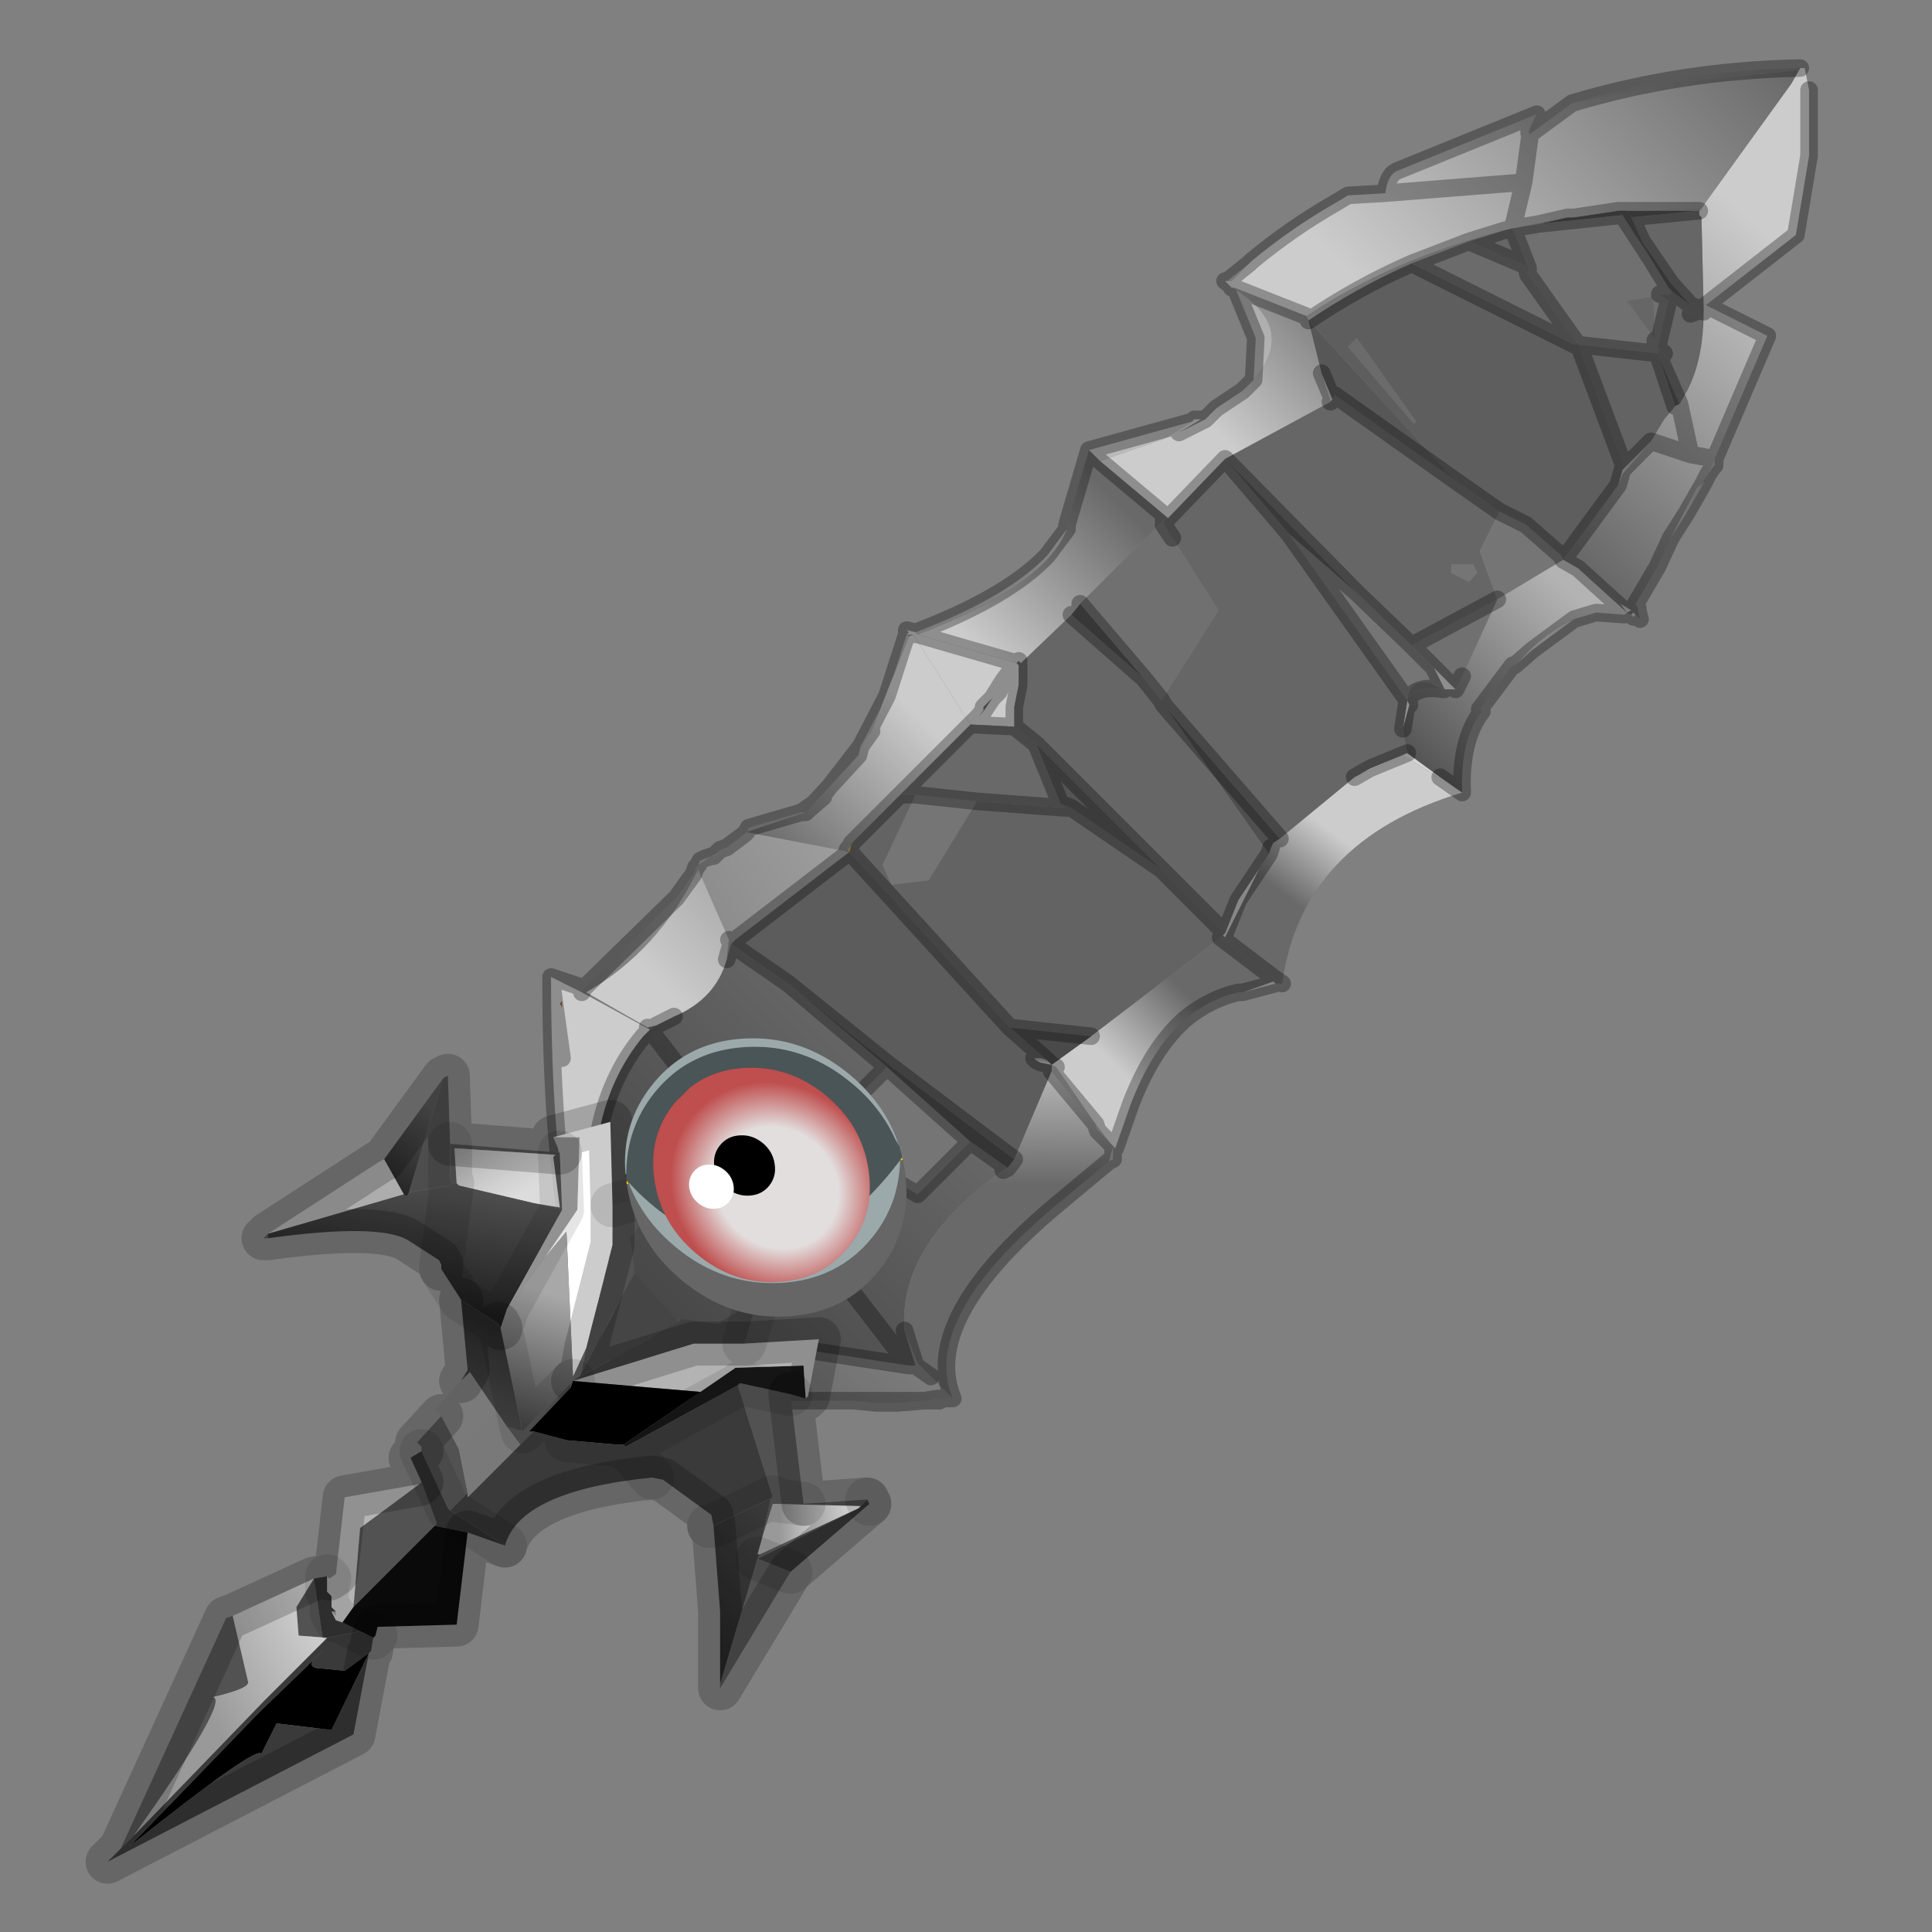 <?xml version="1.0" encoding="UTF-8" standalone="no"?>
<svg xmlns:xlink="http://www.w3.org/1999/xlink" height="440.0px" width="440.0px" xmlns="http://www.w3.org/2000/svg">
  <rect width="100%" height="100%" fill="#808080" stroke="none"/>
  <g transform="matrix(10.0, 0.0, 0.0, 10.0, 0.0, 0.0)">
    <use height="44.0" transform="matrix(1.0, 0.0, 0.0, 1.0, 0.0, 0.0)" width="44.0" xlink:href="#shape0"/>
    <use height="111.95" transform="matrix(0.034, -0.042, -0.046, -0.038, 18.112, 31.295)" width="111.95" xlink:href="#shape1"/>
  </g>
  <defs>
    <g id="shape0" transform="matrix(1.0, 0.0, 0.0, 1.0, 0.0, 0.0)">
      <path d="M44.0 44.0 L0.0 44.0 0.0 0.0 44.0 0.0 44.0 44.0" fill="#33cc33" fill-opacity="0.0" fill-rule="evenodd" stroke="none"/>
      <path d="M36.85 4.8 L36.95 4.9 35.05 5.1 35.7 4.95 35.85 4.95 36.85 4.8 M37.15 4.95 L37.05 4.8 37.6 4.8 38.7 4.8 37.15 4.95 M38.15 9.25 L37.75 8.05 38.25 9.2 38.15 9.25 M26.5 16.05 L29.15 19.1 29.0 19.2 28.95 19.3 28.9 19.45 26.5 16.05" fill="#4f4f4f" fill-rule="evenodd" stroke="none"/>
      <path d="M36.95 4.9 L37.6 5.9 38.0 6.55 38.05 6.6 38.05 6.7 37.8 6.7 38.0 6.85 37.75 7.9 37.7 7.85 37.7 7.75 37.7 7.85 37.75 7.9 37.8 7.95 37.75 8.05 35.95 7.85 35.9 7.8 34.8 6.25 34.8 6.1 34.45 5.2 35.05 5.1 36.95 4.9 M37.7 7.85 L37.75 8.05 37.7 7.85 M37.7 7.75 L37.65 6.75 37.05 6.85 37.7 7.75" fill="#707070" fill-rule="evenodd" stroke="none"/>
      <path d="M38.8 7.1 Q38.8 8.15 38.45 8.85 L37.9 8.05 37.8 7.95 37.75 7.9 38.0 6.85 38.5 7.15 38.75 7.05 38.8 7.1 M38.05 6.7 L38.05 6.6 38.1 6.65 38.05 6.7 M14.8 23.45 L14.75 23.4 14.95 23.35 14.8 23.45" fill="#666666" fill-rule="evenodd" stroke="none"/>
      <path d="M32.25 9.6 L32.2 9.65 30.7 7.9 30.9 7.7 32.25 9.6" fill="#6b6b6b" fill-rule="evenodd" stroke="none"/>
      <path d="M20.85 18.1 L22.25 18.25 21.15 20.05 20.3 20.15 20.1 19.7 20.85 18.1 M20.2 24.3 L22.1 26.0 20.9 27.2 19.5 26.4 19.45 25.05 20.2 24.3 M33.05 13.05 L33.05 12.85 33.55 12.85 33.65 13.05 33.45 13.25 33.05 13.05 M19.3 28.05 L18.05 26.8 19.1 26.8 19.7 27.6 19.3 28.05" fill="#757575" fill-rule="evenodd" stroke="none"/>
      <path d="M12.75 22.85 L12.8 22.8 12.8 22.95 12.75 22.85" fill="#996633" fill-rule="evenodd" stroke="none"/>
      <path d="M19.35 19.4 L19.3 19.35 19.35 19.3 19.4 19.2 19.35 19.4 19.35 19.3 19.35 19.4" fill="#c7a349" fill-rule="evenodd" stroke="none"/>
      <path d="M20.2 24.3 L20.25 24.25 20.2 24.3 17.95 22.4 20.25 24.25 22.3 25.8 22.1 26.0 22.3 25.8 23.1 26.4 22.95 26.6 22.1 26.0 20.2 24.3" fill="#4a4a4a" fill-rule="evenodd" stroke="none"/>
      <path d="M20.65 14.45 L20.7 14.4 20.65 14.35 20.85 14.4 20.9 14.45 23.15 15.1 22.85 15.5 22.6 15.9 22.85 15.5 23.15 15.1 23.2 15.15 23.2 15.6 23.1 16.1 23.1 16.55 22.1 16.5 22.15 16.45 22.3 16.3 22.6 15.9 22.75 15.75 22.85 15.5 23.2 15.15 22.85 15.5 22.75 15.75 22.6 15.9 22.4 16.1 22.4 16.2 22.1 16.5 20.8 14.45 20.65 14.45" fill="#cccccc" fill-rule="evenodd" stroke="none"/>
      <path d="M40.8 1.9 L41.0 1.55 41.1 1.55 41.2 2.05 41.2 3.55 40.9 5.35 38.85 6.95 40.25 7.65 39.05 10.45 38.5 10.35 38.25 9.2 38.5 10.35 39.05 10.45 38.9 10.8 38.8 10.95 38.8 11.0 38.9 10.8 38.8 11.0 38.65 11.1 38.05 12.25 37.75 12.9 37.4 13.5 37.25 13.75 37.3 13.85 37.3 13.9 37.35 14.1 37.25 14.0 37.2 13.95 37.15 14.0 37.05 13.95 37.15 13.9 36.9 13.75 36.35 13.25 36.0 13.0 35.95 12.95 35.6 12.75 36.85 11.05 36.95 10.8 37.6 10.05 37.9 9.55 38.15 9.25 38.25 9.2 38.45 8.85 Q38.8 8.15 38.8 7.1 L38.75 4.95 38.7 4.9 38.7 4.8 38.75 4.75 38.85 4.6 40.8 1.9 M38.5 10.35 L37.6 10.05 38.5 10.35 M37.2 13.95 L37.3 13.9 37.25 13.75 37.3 13.9 37.2 13.95" fill="url(#gradient0)" fill-rule="evenodd" stroke="none"/>
      <path d="M41.0 1.55 L40.8 1.9 40.95 1.6 38.0 1.9 35.8 2.35 Q38.3 1.6 41.0 1.55 M38.75 4.75 L38.7 4.8 37.6 4.8 38.75 4.75 M35.7 4.95 L35.05 5.1 34.45 5.2 35.7 4.95 M34.25 5.25 L33.45 5.5 32.15 6.0 Q30.9 6.55 29.8 7.3 L29.75 7.2 Q31.7 5.9 34.25 5.25 M37.0 10.65 L37.6 10.05 36.95 10.8 36.85 11.05 36.95 10.7 37.0 10.65 M39.05 10.45 L39.05 10.6 39.0 10.65 38.9 10.8 39.05 10.45 M38.8 11.0 L38.4 11.7 38.05 12.25 38.65 11.1 38.8 11.0 M37.25 14.0 L37.2 14.05 37.15 14.0 37.2 13.95 37.25 14.0 M35.85 14.1 L34.9 14.8 34.5 15.15 34.7 14.95 Q35.2 14.4 35.85 14.1 M29.05 22.4 L28.3 22.6 29.0 22.35 29.05 22.4 M25.35 26.1 L25.35 26.25 25.35 26.35 25.35 26.4 25.25 26.45 25.35 26.1 M21.6 31.85 L21.5 31.85 21.35 31.85 21.05 31.9 20.45 31.95 19.95 31.95 19.45 31.9 16.8 31.9 Q15.95 31.9 13.9 30.75 L14.35 30.65 13.9 30.75 14.2 29.9 Q15.85 30.75 16.8 30.85 L18.4 30.75 20.7 31.1 20.85 31.1 20.6 30.3 20.9 31.05 21.2 31.35 20.85 31.1 21.2 31.35 21.65 31.8 21.6 31.85 M13.3 22.5 L15.4 20.45 15.8 19.9 15.85 19.75 15.9 19.7 16.2 19.5 16.65 19.3 16.25 19.5 16.4 19.35 16.55 19.3 16.95 19.0 17.0 18.95 17.05 18.85 18.25 18.5 18.3 18.5 18.35 18.5 18.4 18.45 18.35 18.5 17.0 18.95 19.35 19.4 16.75 21.4 16.65 21.5 16.6 21.4 16.65 21.5 16.55 21.85 16.6 21.4 15.9 19.8 Q15.0 21.65 13.35 22.6 L14.75 23.4 14.8 23.45 13.25 22.6 13.3 22.5 M15.95 19.6 L16.05 19.55 16.2 19.5 15.95 19.6 M19.6 17.0 L20.2 15.85 20.65 14.45 20.7 14.5 19.85 16.65 19.6 17.0 M20.85 14.4 Q22.95 13.6 23.85 12.65 L24.3 12.05 Q23.8 13.35 20.9 14.45 L20.85 14.4 M24.8 10.25 L27.15 9.6 26.5 10.0 25.05 10.5 24.8 10.25 M28.55 8.65 L28.6 7.7 28.15 6.6 Q29.55 7.5 28.55 8.65 M27.95 6.4 L28.45 6.0 28.05 6.4 27.95 6.4 M30.3 9.15 L30.1 8.5 30.35 9.1 30.3 9.15 M32.9 15.7 L32.65 15.2 33.15 15.7 32.9 15.7 M30.85 17.7 L31.2 17.5 32.05 17.15 32.8 17.7 33.3 18.05 31.95 17.2 30.85 17.7 M31.95 16.6 L32.05 15.95 32.1 16.05 31.95 16.6 M22.4 16.2 L22.3 16.3 22.15 16.45 22.4 16.2 M23.6 24.15 L23.55 24.1 23.7 24.1 23.6 24.15 M23.95 24.25 L24.05 24.3 24.95 25.6 23.95 24.4 23.95 24.25 M28.7 19.75 L27.9 21.35 27.85 21.3 27.9 21.25 28.2 20.5 28.7 19.75 M36.9 13.75 L37.15 13.9 37.05 13.95 36.9 13.75 M18.35 18.5 L18.3 18.5 18.35 18.5 M24.95 25.6 L25.0 25.75 24.95 25.6 25.3 26.05 25.0 25.75 24.95 25.7 24.95 25.6 M19.45 31.9 L21.05 31.9 19.45 31.9" fill="url(#gradient1)" fill-rule="evenodd" stroke="none"/>
      <path d="M35.8 2.35 L38.0 1.9 40.95 1.6 40.8 1.9 38.85 4.6 38.75 4.75 37.6 4.8 37.05 4.8 36.85 4.8 35.85 4.95 35.7 4.95 34.45 5.2 34.25 5.25 Q31.7 5.9 29.75 7.2 L28.1 6.55 28.05 6.55 27.9 6.4 27.95 6.4 28.05 6.4 28.45 6.0 28.5 5.95 Q29.4 5.2 30.45 4.6 L30.7 4.45 31.55 4.4 Q31.6 4.0 31.8 3.9 L35.0 2.6 Q34.75 3.05 34.85 3.05 L35.8 2.35 M34.45 5.2 L34.7 4.15 34.85 3.05 34.7 4.15 34.45 5.2 M28.1 6.55 L27.9 6.4 28.1 6.55 M34.7 4.15 L31.55 4.4 34.7 4.15" fill="url(#gradient2)" fill-rule="evenodd" stroke="none"/>
      <path d="M38.7 4.8 L38.7 4.9 38.75 4.95 38.8 7.1 38.75 7.05 38.5 7.15 38.0 6.85 37.8 6.7 38.05 6.7 38.0 6.85 38.05 6.7 38.1 6.65 38.5 6.95 38.05 6.45 37.4 5.5 37.15 4.95 38.7 4.8 M38.45 8.85 L38.25 9.2 37.75 8.05 37.8 7.95 37.9 8.05 38.45 8.85 M34.75 6.05 L34.8 6.1 34.75 6.05 33.45 5.5 34.25 5.25 34.45 5.2 34.8 6.1 34.8 6.25 34.75 6.05 M35.9 7.8 L35.95 7.85 35.85 7.85 35.9 7.8 M38.5 6.95 L38.75 7.05 38.5 6.95 M37.75 8.05 L37.9 8.05 37.75 8.05 M37.7 7.75 L37.05 6.85 37.65 6.75 37.7 7.75 M30.3 9.15 L30.35 9.1 30.4 9.0 33.15 10.95 34.15 11.65 33.7 12.55 34.1 13.65 32.15 14.7 30.9 13.5 27.9 10.45 30.3 9.15 M29.35 12.15 L32.05 15.95 31.95 16.6 32.05 17.15 31.2 17.5 30.85 17.7 29.15 19.1 26.5 16.05 26.45 15.95 26.5 16.05 28.9 19.45 28.7 19.75 28.2 20.5 27.9 21.25 26.45 19.8 23.6 16.95 23.1 16.55 23.1 16.1 23.2 15.6 23.2 15.15 23.15 15.1 23.2 15.05 23.25 15.1 24.4 14.0 26.05 15.45 26.45 15.95 27.75 13.9 26.7 12.25 26.5 11.95 26.6 11.8 26.5 11.95 26.5 11.85 26.6 11.8 27.9 10.45 29.35 12.15 M22.6 15.9 L22.4 16.2 22.4 16.1 22.6 15.9 M17.95 22.4 L20.2 24.3 19.45 25.05 19.5 26.4 20.9 27.2 22.1 26.0 22.95 26.6 22.85 26.65 Q20.45 28.35 20.6 30.3 L20.85 31.1 20.7 31.1 14.8 23.45 20.7 31.1 18.4 30.75 16.8 30.85 Q15.85 30.75 14.2 29.9 L13.85 28.6 Q13.5 27.0 13.65 25.75 13.9 24.5 14.65 23.6 L14.8 23.45 14.95 23.35 15.35 23.15 Q16.3 22.75 16.55 21.85 L16.65 21.5 17.95 22.4 M33.05 13.05 L33.45 13.25 33.65 13.05 33.55 12.85 33.05 12.85 33.05 13.05 M19.3 28.05 L19.7 27.6 19.1 26.8 18.05 26.8 19.3 28.05 M19.5 26.75 L19.5 26.4 19.5 26.75" fill="url(#gradient3)" fill-rule="evenodd" stroke="none"/>
      <path d="M36.95 4.9 L36.85 4.8 37.05 4.8 37.15 4.95 37.4 5.5 37.6 5.9 36.95 4.9 M24.6 13.75 L26.05 15.45 24.4 14.0 24.6 13.75" fill="url(#gradient4)" fill-rule="evenodd" stroke="none"/>
      <path d="M37.6 5.9 L37.4 5.5 38.05 6.45 38.5 6.95 38.1 6.65 38.05 6.6 38.05 6.45 38.05 6.6 38.0 6.55 37.6 5.9" fill="url(#gradient5)" fill-rule="evenodd" stroke="none"/>
      <path d="M37.0 10.65 L35.95 7.85 37.75 8.05 38.15 9.25 37.9 9.55 37.6 10.05 37.0 10.65" fill="url(#gradient6)" fill-rule="evenodd" stroke="none"/>
      <path d="M34.75 6.05 L34.8 6.25 35.9 7.8 35.85 7.85 32.15 6.0 33.45 5.5 34.75 6.05" fill="url(#gradient7)" fill-rule="evenodd" stroke="none"/>
      <path d="M32.25 9.6 L30.9 7.7 30.7 7.9 32.2 9.65 32.25 9.6 M35.95 7.85 L37.0 10.65 36.95 10.7 36.85 11.05 35.6 12.75 35.55 12.65 34.75 11.95 34.15 11.65 33.15 10.95 29.8 7.3 Q30.9 6.55 32.15 6.0 L35.85 7.85 35.95 7.85" fill="url(#gradient8)" fill-rule="evenodd" stroke="none"/>
      <path d="M27.15 9.6 L27.2 9.55 27.35 9.55 26.85 9.85 27.45 9.55 27.7 9.3 28.3 8.9 28.55 8.65 Q29.55 7.5 28.15 6.6 L28.05 6.55 28.1 6.55 28.15 6.6 28.1 6.55 29.75 7.2 29.8 7.3 30.1 8.5 30.3 9.15 27.9 10.45 26.6 11.8 25.05 10.5 26.5 10.0 27.15 9.6" fill="url(#gradient9)" fill-rule="evenodd" stroke="none"/>
      <path d="M30.35 9.1 L30.1 8.5 29.8 7.3 33.15 10.95 30.4 9.0 30.35 9.1" fill="url(#gradient10)" fill-rule="evenodd" stroke="none"/>
      <path d="M34.1 13.65 L33.7 12.55 34.15 11.65 34.75 11.95 35.55 12.65 35.6 12.75 34.1 13.65" fill="url(#gradient11)" fill-rule="evenodd" stroke="none"/>
      <path d="M13.9 30.75 Q12.55 28.7 12.55 22.25 L12.6 22.65 12.8 24.1 12.75 23.8 12.6 22.65 12.75 23.8 12.8 24.1 12.6 22.65 12.55 22.25 13.25 22.6 14.8 23.45 14.65 23.6 Q13.9 24.5 13.65 25.75 13.5 27.0 13.85 28.6 L14.2 29.9 13.9 30.75 M24.3 12.05 L24.3 11.95 24.8 10.25 25.05 10.5 26.6 11.8 26.5 11.85 24.6 13.75 24.4 14.0 23.25 15.1 23.2 15.05 23.15 15.1 20.9 14.45 Q23.8 13.35 24.3 12.05 M32.05 15.95 Q32.1 15.45 32.55 15.55 L32.85 15.7 Q32.25 15.6 32.05 15.95 M22.15 16.45 L22.1 16.5 22.4 16.2 22.15 16.45 M36.0 13.0 L36.35 13.25 36.9 13.75 37.05 13.95 36.0 13.0 M12.75 22.85 L12.8 22.95 12.8 22.8 12.75 22.85" fill="url(#gradient12)" fill-rule="evenodd" stroke="none"/>
      <path d="M37.05 13.95 L37.0 14.0 36.35 13.95 35.85 14.1 Q35.2 14.4 34.7 14.95 L34.5 15.15 34.45 15.15 33.7 16.15 33.75 16.2 Q33.25 16.85 33.3 18.05 L32.8 17.7 32.05 17.15 31.95 16.6 32.1 16.05 32.05 15.95 Q32.25 15.6 32.85 15.7 L32.9 15.7 33.15 15.7 33.3 15.4 34.1 13.65 35.6 12.75 35.95 12.95 36.0 13.0 37.05 13.95" fill="url(#gradient13)" fill-rule="evenodd" stroke="none"/>
      <path d="M32.15 14.7 L34.1 13.65 33.3 15.4 33.15 15.7 32.65 15.2 32.15 14.7 M26.5 11.95 L26.7 12.25 27.75 13.9 26.45 15.95 26.05 15.45 24.6 13.75 26.5 11.85 26.5 11.95" fill="url(#gradient14)" fill-rule="evenodd" stroke="none"/>
      <path d="M33.3 18.05 Q29.65 19.15 29.2 22.4 L29.05 22.4 29.0 22.35 29.05 22.3 27.8 21.35 27.85 21.3 27.9 21.35 28.7 19.75 28.9 19.45 28.95 19.3 29.0 19.2 29.15 19.1 30.85 17.7 31.95 17.2 33.3 18.05 M29.2 22.4 L29.05 22.3 29.2 22.4" fill="url(#gradient15)" fill-rule="evenodd" stroke="none"/>
      <path d="M30.9 13.5 L32.15 14.7 32.65 15.2 32.9 15.7 32.85 15.7 32.55 15.55 Q32.1 15.45 32.05 15.95 L29.35 12.15 30.9 13.5" fill="url(#gradient16)" fill-rule="evenodd" stroke="none"/>
      <path d="M27.9 10.45 L30.9 13.5 29.35 12.15 27.9 10.45" fill="url(#gradient17)" fill-rule="evenodd" stroke="none"/>
      <path d="M20.5 18.1 L20.85 18.1 20.1 19.7 20.3 20.15 21.15 20.05 22.25 18.25 24.25 18.4 24.15 18.3 24.4 18.4 24.25 18.4 24.4 18.4 26.45 19.8 27.9 21.25 27.85 21.3 27.8 21.35 24.85 23.6 23.0 23.4 19.35 19.4 19.4 19.2 20.5 18.1" fill="url(#gradient18)" fill-rule="evenodd" stroke="none"/>
      <path d="M24.15 18.3 L23.6 16.95 26.45 19.8 24.4 18.4 24.15 18.3" fill="url(#gradient19)" fill-rule="evenodd" stroke="none"/>
      <path d="M22.1 16.5 L23.1 16.55 23.6 16.95 24.15 18.3 24.25 18.4 22.25 18.25 20.85 18.1 20.5 18.1 22.1 16.5" fill="url(#gradient20)" fill-rule="evenodd" stroke="none"/>
      <path d="M20.7 14.5 L20.65 14.45 20.8 14.45 20.7 14.5" fill="url(#gradient21)" fill-rule="evenodd" stroke="none"/>
      <path d="M20.7 14.5 L20.8 14.45 22.1 16.5 20.5 18.1 19.4 19.2 19.35 19.3 19.3 19.35 19.35 19.4 17.0 18.95 18.35 18.5 18.4 18.45 19.55 17.2 19.6 17.0 19.85 16.65 20.7 14.5" fill="url(#gradient22)" fill-rule="evenodd" stroke="none"/>
      <path d="M22.3 25.8 L20.25 24.25 17.95 22.4 16.65 21.5 16.75 21.4 19.35 19.4 23.0 23.4 23.85 24.15 23.7 24.1 23.55 24.1 23.6 24.15 23.7 24.2 23.95 24.25 23.95 24.4 23.1 26.4 22.3 25.8" fill="url(#gradient23)" fill-rule="evenodd" stroke="none"/>
      <path d="M28.3 22.6 L28.2 22.6 Q27.55 22.75 27.0 23.2 26.25 23.85 25.75 25.15 L25.4 26.15 25.35 26.1 25.3 26.05 24.95 25.6 24.05 24.3 23.95 24.25 24.85 23.6 27.8 21.35 29.05 22.3 29.0 22.35 28.3 22.6" fill="url(#gradient24)" fill-rule="evenodd" stroke="none"/>
      <path d="M23.85 24.15 L23.0 23.4 24.85 23.6 23.95 24.25 23.9 24.2 23.85 24.15" fill="url(#gradient25)" fill-rule="evenodd" stroke="none"/>
      <path d="M25.25 26.45 L24.05 27.45 Q20.95 30.05 21.7 31.85 L21.65 31.8 21.2 31.35 20.9 31.05 20.6 30.3 Q20.45 28.35 22.85 26.65 L22.95 26.6 23.1 26.4 23.95 24.4 24.95 25.6 24.95 25.7 25.0 25.75 25.3 26.05 25.35 26.1 25.25 26.45 M23.95 24.25 L23.7 24.2 23.6 24.15 23.9 24.2 23.95 24.25" fill="url(#gradient26)" fill-rule="evenodd" stroke="none"/>
      <path d="M23.7 24.1 L23.85 24.15 23.9 24.2 23.6 24.15 23.7 24.1" fill="url(#gradient27)" fill-rule="evenodd" stroke="none"/>
      <path d="M15.9 19.7 L15.95 19.6 16.2 19.5 16.25 19.5 16.65 19.3 16.2 19.5 15.9 19.7 M14.75 23.4 L13.35 22.6 Q15.0 21.65 15.9 19.8 L16.6 21.4 16.55 21.85 Q16.3 22.75 15.35 23.15 L14.95 23.35 14.75 23.4" fill="url(#gradient28)" fill-rule="evenodd" stroke="none"/>
      <path d="M41.0 1.55 Q38.3 1.6 35.8 2.35 M38.25 9.2 L38.5 10.35 39.05 10.45 40.25 7.65 38.85 6.95 40.9 5.35 41.2 3.55 41.2 2.05 M28.45 6.0 L28.5 5.95 Q29.4 5.2 30.45 4.6 L30.7 4.45 31.55 4.4 Q31.6 4.0 31.8 3.9 L35.0 2.6 Q34.75 3.05 34.85 3.05 L35.8 2.35 M36.95 4.9 L37.6 5.9 37.4 5.5 37.15 4.95 38.7 4.8 37.6 4.8 37.05 4.8 36.85 4.8 35.85 4.95 35.7 4.95 35.05 5.1 36.95 4.9 M34.8 6.1 L34.75 6.05 34.8 6.25 34.8 6.1 34.45 5.2 34.25 5.25 33.45 5.5 34.75 6.05 M32.15 6.0 L33.45 5.5 M35.95 7.85 L37.0 10.65 37.6 10.05 38.5 10.35 M38.15 9.25 L37.75 8.05 35.95 7.85 35.9 7.8 35.85 7.85 35.95 7.85 M37.0 10.65 L36.95 10.7 36.85 11.05 M32.15 6.0 L35.85 7.85 M34.85 3.05 L34.7 4.15 34.45 5.2 35.05 5.1 M34.8 6.25 L35.9 7.8 M38.05 6.7 L37.8 6.7 M38.0 6.85 L38.05 6.7 38.05 6.6 38.0 6.55 37.6 5.9 M38.05 6.6 L38.1 6.65 38.5 6.95 38.05 6.45 38.05 6.6 M38.1 6.65 L38.05 6.7 M38.75 7.05 L38.8 7.1 M38.5 7.15 L38.75 7.05 38.5 6.95 M37.7 7.75 L37.7 7.85 37.75 7.9 38.0 6.85 M37.75 8.05 L37.8 7.95 37.75 7.9 M37.8 7.95 L37.9 8.05 37.75 8.05 38.25 9.2 M37.75 8.05 L37.7 7.85 M39.05 10.45 L39.05 10.6 39.0 10.65 38.9 10.8 38.8 11.0 38.4 11.7 38.05 12.25 37.75 12.9 37.4 13.5 37.25 13.75 37.3 13.85 37.3 13.9 37.35 14.1 37.25 14.0 37.2 14.05 37.15 14.0 37.05 13.95 37.0 14.0 36.35 13.95 35.85 14.1 34.9 14.8 34.5 15.15 34.45 15.15 33.7 16.15 33.75 16.2 Q33.25 16.85 33.3 18.05 L32.8 17.7 M29.05 22.4 L28.3 22.6 28.2 22.6 Q27.55 22.75 27.0 23.2 26.25 23.85 25.75 25.15 L25.4 26.15 25.35 26.1 25.35 26.25 25.35 26.35 25.35 26.4 25.25 26.45 24.05 27.45 Q20.95 30.05 21.7 31.85 L21.6 31.85 21.5 31.85 21.4 31.9 21.3 31.9 21.05 31.9 20.45 31.95 19.95 31.95 19.45 31.9 16.8 31.9 Q15.95 31.9 13.9 30.75 12.55 28.7 12.55 22.25 L13.3 22.5 15.4 20.45 15.8 19.9 15.85 19.75 15.9 19.7 15.95 19.6 16.05 19.55 16.2 19.5 16.25 19.5 16.4 19.35 16.55 19.3 16.95 19.0 17.0 18.95 17.05 18.85 18.25 18.5 18.75 18.15 18.75 18.1 19.6 17.0 20.2 15.85 20.65 14.45 20.7 14.4 20.65 14.35 20.85 14.4 Q22.95 13.6 23.85 12.65 L24.3 12.05 24.3 11.95 24.8 10.25 27.15 9.6 27.2 9.55 27.35 9.55 26.85 9.85 27.45 9.55 27.7 9.3 28.3 8.9 28.55 8.65 28.6 7.7 28.15 6.6 M27.9 6.4 L27.95 6.4 28.45 6.0 M38.05 6.45 L37.4 5.5 M24.8 10.25 L25.05 10.5 M28.1 6.55 L28.15 6.6 M27.9 6.4 L28.1 6.55 29.75 7.2 M28.1 6.55 L28.05 6.55 M30.3 9.15 L30.35 9.1 30.1 8.5 M29.8 7.3 L29.75 7.2 M30.35 9.1 L30.4 9.0 33.15 10.95 M29.8 7.3 Q30.9 6.55 32.15 6.0 M27.9 10.45 L30.9 13.5 32.15 14.7 34.1 13.65 M34.15 11.65 L33.15 10.95 M30.9 13.5 L29.35 12.15 32.05 15.95 Q32.25 15.6 32.85 15.7 L32.9 15.7 32.65 15.2 32.15 14.7 M26.6 11.8 L26.5 11.95 26.7 12.25 M26.45 15.95 L26.5 16.05 29.15 19.1 M30.85 17.7 L31.2 17.5 32.05 17.15 M31.95 16.6 L32.05 15.95 32.1 16.05 M26.5 11.85 L26.6 11.8 25.05 10.5 M24.6 13.75 L26.05 15.45 26.45 15.95 M24.4 14.0 L26.05 15.45 M22.4 16.2 L22.6 15.9 22.4 16.1 22.4 16.2 22.3 16.3 22.6 15.9 22.85 15.5 23.15 15.1 20.9 14.45 20.85 14.4 M23.2 15.15 L22.85 15.5 22.75 15.75 22.6 15.9 M20.8 14.45 L20.65 14.45 M22.3 16.3 L22.15 16.45 22.1 16.5 23.1 16.55 23.1 16.1 23.2 15.6 23.2 15.15 23.15 15.1 23.2 15.05 M22.1 16.5 L22.4 16.2 M22.1 16.5 L20.5 18.1 20.85 18.1 22.25 18.25 24.25 18.4 24.15 18.3 23.6 16.95 23.1 16.55 M24.25 18.4 L24.4 18.4 24.15 18.3 M20.25 24.25 L20.2 24.3 22.1 26.0 22.3 25.8 20.25 24.25 17.95 22.4 20.2 24.3 19.45 25.05 19.5 26.4 20.9 27.2 22.1 26.0 22.95 26.6 23.1 26.4 22.3 25.8 M23.95 24.25 L23.7 24.2 23.6 24.15 23.55 24.1 23.7 24.1 M23.85 24.15 L23.0 23.4 19.35 19.4 16.75 21.4 16.65 21.5 17.95 22.4 M23.9 24.2 L23.95 24.25 23.95 24.4 24.95 25.6 M24.85 23.6 L23.0 23.4 M23.85 24.15 L23.9 24.2 23.6 24.15 M24.05 24.3 L23.95 24.25 M28.95 19.3 L28.9 19.45 28.7 19.75 M27.8 21.35 L29.05 22.3 29.2 22.4 M26.45 19.8 L27.9 21.25 28.2 20.5 28.7 19.75 M27.9 21.25 L27.85 21.3 M24.4 18.4 L26.45 19.8 23.6 16.95 M34.15 11.65 L34.75 11.95 35.55 12.65 35.6 12.75 36.85 11.05 M35.6 12.75 L35.95 12.95 36.0 13.0 M37.15 13.9 L37.05 13.95 36.0 13.0 M37.25 13.75 L37.3 13.9 37.2 13.95 M37.15 14.0 L37.2 13.95 M33.15 15.7 L32.65 15.2 M33.3 15.4 L33.15 15.7 M29.35 12.15 L27.9 10.45 26.6 11.8 M31.55 4.4 L34.7 4.15 M19.6 17.0 L19.85 16.65 M19.6 17.0 L19.55 17.2 18.4 18.45 18.35 18.5 18.4 18.45 18.75 18.15 M19.35 19.4 L19.3 19.35 19.35 19.3 19.4 19.2 20.5 18.1 M13.3 22.5 L13.25 22.6 M14.8 23.45 L14.75 23.4 M16.6 21.4 L16.65 21.5 16.55 21.85 M15.35 23.15 L14.95 23.35 14.8 23.45 20.7 31.1 20.85 31.1 20.6 30.3 M22.85 26.65 L22.95 26.6 M12.55 22.25 L12.6 22.65 12.8 24.1 12.75 23.8 12.6 22.65 M19.4 19.2 L19.35 19.4 19.35 19.3 M18.25 18.5 L18.3 18.5 18.35 18.5 M18.3 18.5 L18.35 18.5 M14.8 23.45 L14.65 23.6 Q13.9 24.5 13.65 25.75 13.5 27.0 13.85 28.6 L14.2 29.9 Q15.85 30.75 16.8 30.85 L18.4 30.75 20.7 31.1 M19.5 26.4 L19.5 26.75 M14.35 30.65 L13.9 30.75 14.2 29.9 M25.0 25.75 L24.95 25.6 M25.0 25.75 L25.3 26.05 25.35 26.1 M21.2 31.35 L20.85 31.1 M21.4 31.9 L21.35 31.85 21.3 31.9 M21.35 31.85 L21.05 31.9 19.45 31.9 M21.65 31.8 L21.7 31.85 M21.65 31.8 L21.6 31.85 M21.35 31.85 L21.5 31.85 21.4 31.9" fill="none" stroke="#000000" stroke-linecap="round" stroke-linejoin="round" stroke-opacity="0.302" stroke-width="0.4"/>
      <path d="M19.75 34.15 L19.8 34.25 18.0 35.8 17.25 35.5 19.55 34.35 19.6 34.3 19.75 34.15" fill="#383838" fill-rule="evenodd" stroke="none"/>
      <path d="M10.25 26.05 L12.75 26.25 12.8 27.55 12.15 27.4 12.75 27.5 12.6 26.35 12.65 26.3 10.35 26.15 10.4 26.95 10.3 26.95 10.25 26.85 10.25 26.05 M13.95 27.45 L15.05 27.15 15.75 27.15 15.05 27.25 14.35 28.2 14.45 28.9 14.45 29.0 13.25 31.25 13.35 30.7 13.95 28.35 13.95 27.45 M15.4 30.05 L15.5 30.05 15.45 30.1 15.4 30.05 M16.4 30.1 L16.45 30.05 16.75 29.9 16.4 30.1 M18.0 31.75 L18.3 34.25 19.75 34.15 19.6 34.3 17.6 34.25 17.35 35.05 17.55 34.15 17.6 34.1 16.8 31.55 16.85 31.5 18.0 31.75 M18.0 35.8 L16.4 38.45 16.4 38.35 17.25 35.5 17.3 35.4 19.55 34.35 17.25 35.5 18.0 35.8 M2.75 42.1 L5.15 36.85 5.3 36.8 5.65 38.3 Q5.7 38.45 4.85 38.65 5.25 38.7 3.05 41.8 L2.75 42.1 M9.55 33.8 L9.6 33.75 9.95 34.7 9.9 34.75 8.05 36.6 8.2 34.8 9.55 33.8 M9.6 33.05 L9.6 32.95 9.5 32.85 10.05 32.25 10.45 33.0 10.65 34.0 10.25 34.4 10.2 34.35 9.6 33.05 M6.1 28.2 L6.0 28.2 6.1 28.1 6.1 28.2 M11.9 32.6 L13.0 31.5 13.0 31.6 12.05 32.6 12.15 32.6 11.85 32.9 11.55 32.5 11.9 32.6 M18.3 34.25 L17.55 34.15 18.3 34.25 M7.45 37.3 L6.8 37.25 6.75 36.6 7.15 35.95 7.35 37.3 7.45 37.3" fill="#525252" fill-rule="evenodd" stroke="none"/>
      <path d="M15.5 30.05 L15.6 30.05 16.3 30.15 16.45 30.15 16.4 30.1 16.75 29.9 17.3 29.4 16.95 30.6 15.8 30.6 13.05 31.45 13.2 31.35 Q14.35 30.75 15.45 30.1 L15.5 30.05" fill="#404040" fill-rule="evenodd" stroke="none"/>
      <path d="M18.35 31.85 L18.0 31.75 16.85 31.5 16.8 31.55 14.25 32.95 14.2 32.9 15.95 31.7 16.75 31.15 18.3 31.1 18.35 31.85" fill="#171717" fill-rule="evenodd" stroke="none"/>
      <path d="M16.95 30.6 L18.65 30.5 18.4 31.8 18.35 31.85 18.3 31.1 16.75 31.15 15.95 31.7 13.05 31.45 15.8 30.6 16.95 30.6" fill="#b3b3b3" fill-rule="evenodd" stroke="none"/>
      <path d="M14.45 29.0 L15.4 30.05 15.45 30.1 Q14.35 30.75 13.2 31.35 L13.25 31.25 14.45 29.0" fill="#454545" fill-rule="evenodd" stroke="none"/>
      <path d="M13.25 31.25 L13.2 31.35 13.05 31.45 13.0 31.5 13.05 31.45 13.0 31.6 13.0 31.5 13.05 31.35 13.35 30.7 13.25 31.25" fill="#525252" fill-opacity="0.451" fill-rule="evenodd" stroke="none"/>
      <path d="M15.95 31.7 L14.2 32.9 14.05 32.9 12.9 32.8 12.15 32.6 12.05 32.6 13.0 31.6 13.05 31.45 15.95 31.7 M8.4 37.65 L7.55 39.4 6.3 39.25 5.95 39.95 Q5.9 39.7 2.95 42.05 L5.9 39.0 7.35 37.6 Q6.85 38.0 7.35 38.0 L7.85 38.05 8.4 37.65" fill="#000000" fill-rule="evenodd" stroke="none"/>
      <path d="M12.75 26.25 L12.6 25.9 13.2 25.9 13.15 27.55 12.4 28.65 11.55 29.8 12.8 27.55 12.75 26.25" fill="#a3a3a3" fill-rule="evenodd" stroke="none"/>
      <path d="M12.6 25.9 L13.9 25.55 13.95 27.45 13.95 28.35 13.35 30.7 13.05 31.35 12.9 28.05 12.4 28.65 13.15 27.55 13.2 25.9 12.6 25.9" fill="#ffffff" fill-rule="evenodd" stroke="none"/>
      <path d="M10.1 24.55 L10.2 24.5 10.25 26.05 10.25 26.85 10.3 26.95 10.25 27.0 9.35 27.15 9.3 27.2 10.1 24.55" fill="#4d4d4d" fill-rule="evenodd" stroke="none"/>
      <path d="M6.1 28.1 L8.65 26.45 8.75 26.4 9.2 27.2 6.1 28.1" fill="#adadad" fill-rule="evenodd" stroke="none"/>
      <path d="M11.5 35.2 L10.65 34.9 9.9 34.75 9.95 34.7 9.6 33.75 9.35 33.2 9.6 33.05 10.2 34.35 10.25 34.4 11.5 35.2 M7.15 35.95 L7.45 35.9 7.45 36.25 7.55 36.35 7.55 36.6 7.65 36.7 7.55 36.7 7.65 36.9 7.8 36.95 8.2 37.15 7.45 37.3 7.35 37.3 7.15 35.95" fill="#333333" fill-rule="evenodd" stroke="none"/>
      <path d="M7.45 35.9 L7.5 35.95 7.65 35.85 7.85 34.1 9.55 33.8 8.2 34.8 8.05 36.6 7.8 36.95 7.65 36.9 7.55 36.7 7.65 36.8 7.65 36.7 7.55 36.6 7.55 36.35 7.45 36.25 7.45 35.9" fill="#b5b5b5" fill-rule="evenodd" stroke="none"/>
      <path d="M10.65 34.9 L10.4 37.0 8.6 37.05 8.55 37.25 8.5 37.3 8.6 37.05 8.5 37.3 8.2 37.15 7.8 36.95 8.05 36.6 9.9 34.75 10.65 34.9" fill="#0a0a0a" fill-rule="evenodd" stroke="none"/>
      <path d="M16.2 34.5 L15.1 33.7 14.85 33.65 Q11.85 33.95 11.5 35.2 L10.25 34.4 10.65 34.0 10.65 34.1 11.85 32.9 12.15 32.6 12.9 32.8 14.05 32.9 14.2 32.9 14.25 32.95 16.8 31.55 17.6 34.1 16.25 34.75 16.2 34.5 M8.5 37.3 L8.45 37.6 8.4 37.65 8.05 39.5 2.45 42.4 2.75 42.1 3.05 41.8 6.0 38.75 7.45 37.3 8.2 37.15 8.5 37.3 M14.85 33.65 L14.25 32.95 14.85 33.65 M8.4 37.65 L7.85 38.05 7.35 38.0 Q6.85 38.0 7.35 37.6 L5.9 39.0 2.95 42.05 Q5.9 39.7 5.95 39.95 L6.3 39.25 7.55 39.4 8.4 37.65" fill="#3a3a3a" fill-rule="evenodd" stroke="none"/>
      <path d="M19.55 34.35 L17.3 35.4 17.25 35.4 17.35 35.05 17.6 34.25 19.6 34.3 19.55 34.35" fill="url(#gradient29)" fill-rule="evenodd" stroke="none"/>
      <path d="M16.4 38.35 L16.4 37.75 16.4 36.85 16.4 36.7 16.25 34.75 17.6 34.1 17.55 34.15 17.35 35.05 17.25 35.4 17.3 35.4 17.25 35.5 16.4 38.35" fill="url(#gradient30)" fill-rule="evenodd" stroke="none"/>
      <path d="M17.7 26.95 L17.7 27.05 17.55 27.0 17.7 26.95" fill="url(#gradient31)" fill-rule="evenodd" stroke="none"/>
      <path d="M17.25 28.55 L17.3 28.7 17.3 28.95 17.25 28.55 M14.45 29.0 L14.5 28.95 15.4 30.05 14.45 29.0 M16.3 30.15 L16.4 30.1 16.45 30.15 16.3 30.15 M16.75 29.9 L17.3 29.3 17.3 29.15 17.3 29.2 17.3 29.3 17.3 29.4 16.75 29.9" fill="url(#gradient32)" fill-rule="evenodd" stroke="none"/>
      <path d="M10.4 26.95 L10.35 26.15 12.65 26.3 12.6 26.35 12.75 27.5 12.15 27.4 10.45 27.0 10.4 26.95" fill="url(#gradient33)" fill-rule="evenodd" stroke="none"/>
      <path d="M8.75 26.4 L10.1 24.55 9.3 27.2 9.25 27.25 9.2 27.2 8.75 26.4" fill="url(#gradient34)" fill-rule="evenodd" stroke="none"/>
      <path d="M10.5 29.6 L10.05 28.9 10.05 28.8 10.0 28.7 9.3 28.25 Q8.65 27.85 6.1 28.2 L6.1 28.1 9.2 27.2 9.25 27.25 9.3 27.2 9.35 27.15 10.25 27.0 10.3 26.95 10.4 26.95 10.45 27.0 12.15 27.4 12.8 27.55 11.55 29.8 11.4 30.25 11.35 30.15 10.5 29.6 M10.05 28.8 L10.3 26.95 10.05 28.8" fill="url(#gradient35)" fill-rule="evenodd" stroke="none"/>
      <path d="M12.4 28.65 L12.9 28.05 13.05 31.35 13.0 31.5 11.9 32.6 11.4 30.25 11.55 29.8 12.4 28.65" fill="url(#gradient36)" fill-rule="evenodd" stroke="none"/>
      <path d="M10.5 31.45 L10.65 31.2 10.5 29.6 11.35 30.15 11.4 30.25 11.9 32.6 11.55 32.5 10.7 31.25 10.5 31.45" fill="url(#gradient37)" fill-rule="evenodd" stroke="none"/>
      <path d="M10.05 32.25 L9.9 32.1 10.5 31.45 10.7 31.25 11.55 32.5 11.85 32.9 10.65 34.1 10.65 34.0 10.45 33.0 10.05 32.25" fill="url(#gradient38)" fill-rule="evenodd" stroke="none"/>
      <path d="M5.3 36.8 L7.15 35.95 6.75 36.6 6.8 37.25 7.45 37.3 6.0 38.75 3.05 41.8 Q5.25 38.7 4.85 38.65 5.7 38.45 5.65 38.3 L5.3 36.8" fill="url(#gradient39)" fill-rule="evenodd" stroke="none"/>
      <path d="M7.65 36.7 L7.65 36.8 7.55 36.7 7.65 36.7" fill="url(#gradient40)" fill-rule="evenodd" stroke="none"/>
      <path d="M10.1 24.55 L10.2 24.5 10.25 26.05 12.75 26.25 12.6 25.9 13.9 25.55 13.95 27.45 M16.95 30.6 L18.65 30.5 18.4 31.8 18.35 31.85 18.0 31.75 18.3 34.25 19.75 34.15 M19.8 34.25 L18.0 35.8 16.4 38.45 16.4 38.35 16.4 37.75 16.4 36.85 16.4 36.7 16.25 34.75 16.2 34.5 15.1 33.7 14.85 33.65 Q11.85 33.95 11.5 35.2 L10.65 34.9 10.4 37.0 8.6 37.05 8.55 37.25 M16.15 34.75 L16.2 34.5 M8.5 37.3 L8.45 37.6 M8.4 37.65 L8.05 39.5 2.45 42.4 2.75 42.1 5.15 36.85 5.3 36.8 7.15 35.95 7.45 35.9 M7.5 35.95 L7.65 35.85 7.85 34.1 9.55 33.8 9.6 33.75 9.35 33.2 9.6 33.05 9.6 32.95 9.5 32.85 10.05 32.25 M10.5 31.45 L10.65 31.2 10.5 29.6 M10.05 28.9 L10.05 28.8 10.0 28.7 9.3 28.25 Q8.65 27.85 6.1 28.2 L6.0 28.2 M6.1 28.1 L8.65 26.45 8.75 26.4 10.1 24.55 M13.25 31.25 L13.2 31.35 M13.05 31.45 L15.8 30.6 16.95 30.6 M13.35 30.7 L13.95 28.35 13.95 27.45 M13.35 30.7 L13.25 31.25 M11.4 30.25 L11.35 30.15 M13.05 31.45 L13.2 31.35 M8.6 37.05 L8.5 37.3" fill="none" stroke="#000000" stroke-linecap="round" stroke-linejoin="round" stroke-opacity="0.2" stroke-width="1.0"/>
      <path d="M13.95 27.45 L15.05 27.15 15.75 27.15 17.2 27.2 17.25 28.55 M17.3 29.4 L16.95 30.6 M19.75 34.15 L19.8 34.25 M16.25 34.75 L16.15 34.75 M8.55 37.25 L8.5 37.3 8.2 37.15 7.8 36.95 M7.45 35.9 L7.5 35.95 M10.5 29.6 L10.05 28.9 M10.25 27.0 L10.3 26.95 10.25 26.85 10.25 26.05 M14.2 32.9 L14.25 32.95 16.8 31.55 16.85 31.5 18.0 31.75 M11.55 29.8 L11.4 30.25 11.9 32.6 13.0 31.5 13.05 31.45 M12.8 27.55 L12.75 26.25 M10.3 26.95 L10.05 28.8 M11.35 30.15 L10.5 29.6 M12.8 27.55 L11.55 29.8 M12.9 32.8 L14.05 32.9 M10.25 34.4 L11.5 35.2 M9.6 33.05 L10.2 34.35 10.25 34.4 M17.6 34.1 L16.25 34.75 M17.25 35.5 L18.0 35.8 M17.55 34.15 L18.3 34.25 M14.25 32.95 L14.85 33.65 M7.55 36.7 L7.65 36.9 7.8 36.95 M7.45 36.25 L7.45 35.9" fill="none" stroke="#000000" stroke-linecap="round" stroke-linejoin="round" stroke-opacity="0.102" stroke-width="1.0"/>
    </g>
    <linearGradient gradientTransform="matrix(-0.002, 0.005, -0.001, -9.0E-4, 38.4, 9.25)" gradientUnits="userSpaceOnUse" id="gradient0" spreadMethod="pad" x1="-819.2" x2="819.2">
      <stop offset="0.0" stop-color="#cccccc"/>
      <stop offset="1.0" stop-color="#696969"/>
    </linearGradient>
    <radialGradient cx="0" cy="0" gradientTransform="matrix(0.033, 0.033, -0.018, 0.018, 31.85, 18.1)" gradientUnits="userSpaceOnUse" id="gradient1" r="819.2" spreadMethod="pad">
      <stop offset="0.0" stop-color="#d9d9d9"/>
      <stop offset="1.0" stop-color="#666666"/>
    </radialGradient>
    <linearGradient gradientTransform="matrix(0.006, -0.003, 0.002, 0.002, 35.9, 4.0)" gradientUnits="userSpaceOnUse" id="gradient2" spreadMethod="pad" x1="-819.2" x2="819.2">
      <stop offset="0.0" stop-color="#cccccc"/>
      <stop offset="1.0" stop-color="#696969"/>
    </linearGradient>
    <linearGradient gradientTransform="matrix(-0.011, 0.011, -0.027, -0.027, 11.3, 33.35)" gradientUnits="userSpaceOnUse" id="gradient3" spreadMethod="pad" x1="-819.2" x2="819.2">
      <stop offset="0.0" stop-color="#666666"/>
      <stop offset="1.0" stop-color="#000000"/>
    </linearGradient>
    <linearGradient gradientTransform="matrix(-0.011, 0.011, -0.027, -0.027, 11.3, 33.35)" gradientUnits="userSpaceOnUse" id="gradient4" spreadMethod="pad" x1="-819.2" x2="819.2">
      <stop offset="0.0" stop-color="#4f4f4f"/>
      <stop offset="1.0" stop-color="#000000"/>
    </linearGradient>
    <linearGradient gradientTransform="matrix(-0.011, 0.011, -0.027, -0.027, 11.3, 33.35)" gradientUnits="userSpaceOnUse" id="gradient5" spreadMethod="pad" x1="-819.2" x2="819.2">
      <stop offset="0.0" stop-color="#4d4d4d"/>
      <stop offset="1.0" stop-color="#000000"/>
    </linearGradient>
    <linearGradient gradientTransform="matrix(-0.011, 0.011, -0.027, -0.027, 11.3, 33.35)" gradientUnits="userSpaceOnUse" id="gradient6" spreadMethod="pad" x1="-819.2" x2="819.2">
      <stop offset="0.0" stop-color="#636363"/>
      <stop offset="1.0" stop-color="#000000"/>
    </linearGradient>
    <linearGradient gradientTransform="matrix(-0.011, 0.011, -0.027, -0.027, 11.3, 33.35)" gradientUnits="userSpaceOnUse" id="gradient7" spreadMethod="pad" x1="-819.2" x2="819.2">
      <stop offset="0.0" stop-color="#6b6b6b"/>
      <stop offset="1.0" stop-color="#000000"/>
    </linearGradient>
    <linearGradient gradientTransform="matrix(-0.011, 0.011, -0.027, -0.027, 11.3, 33.35)" gradientUnits="userSpaceOnUse" id="gradient8" spreadMethod="pad" x1="-819.2" x2="819.2">
      <stop offset="0.0" stop-color="#5e5e5e"/>
      <stop offset="1.0" stop-color="#000000"/>
    </linearGradient>
    <linearGradient gradientTransform="matrix(0.002, -0.002, 0.002, 0.002, 29.05, 7.9)" gradientUnits="userSpaceOnUse" id="gradient9" spreadMethod="pad" x1="-819.2" x2="819.2">
      <stop offset="0.0" stop-color="#cccccc"/>
      <stop offset="1.0" stop-color="#696969"/>
    </linearGradient>
    <linearGradient gradientTransform="matrix(-0.011, 0.011, -0.027, -0.027, 11.3, 33.35)" gradientUnits="userSpaceOnUse" id="gradient10" spreadMethod="pad" x1="-819.2" x2="819.2">
      <stop offset="0.0" stop-color="#575757"/>
      <stop offset="1.0" stop-color="#000000"/>
    </linearGradient>
    <linearGradient gradientTransform="matrix(-0.011, 0.011, -0.027, -0.027, 11.3, 33.35)" gradientUnits="userSpaceOnUse" id="gradient11" spreadMethod="pad" x1="-819.2" x2="819.2">
      <stop offset="0.0" stop-color="#757575"/>
      <stop offset="1.0" stop-color="#000000"/>
    </linearGradient>
    <linearGradient gradientTransform="matrix(0.002, -0.002, 0.004, 0.004, 30.3, 19.55)" gradientUnits="userSpaceOnUse" id="gradient12" spreadMethod="pad" x1="-819.2" x2="819.2">
      <stop offset="0.0" stop-color="#cccccc"/>
      <stop offset="1.0" stop-color="#696969"/>
    </linearGradient>
    <linearGradient gradientTransform="matrix(0.004, -0.004, 0.004, 0.004, 32.9, 17.2)" gradientUnits="userSpaceOnUse" id="gradient13" spreadMethod="pad" x1="-819.2" x2="819.2">
      <stop offset="0.0" stop-color="#0a0a0a"/>
      <stop offset="1.0" stop-color="#b3b3b3"/>
    </linearGradient>
    <linearGradient gradientTransform="matrix(-0.011, 0.011, -0.027, -0.027, 11.3, 33.35)" gradientUnits="userSpaceOnUse" id="gradient14" spreadMethod="pad" x1="-819.2" x2="819.2">
      <stop offset="0.0" stop-color="#707070"/>
      <stop offset="1.0" stop-color="#000000"/>
    </linearGradient>
    <linearGradient gradientTransform="matrix(-5.0E-4, 0.001, -0.004, -0.003, 28.45, 18.65)" gradientUnits="userSpaceOnUse" id="gradient15" spreadMethod="pad" x1="-819.2" x2="819.2">
      <stop offset="0.0" stop-color="#cccccc"/>
      <stop offset="1.0" stop-color="#696969"/>
    </linearGradient>
    <linearGradient gradientTransform="matrix(-0.011, 0.011, -0.027, -0.027, 11.3, 33.35)" gradientUnits="userSpaceOnUse" id="gradient16" spreadMethod="pad" x1="-819.2" x2="819.2">
      <stop offset="0.0" stop-color="#757575"/>
      <stop offset="1.0" stop-color="#000000"/>
    </linearGradient>
    <linearGradient gradientTransform="matrix(-0.011, 0.011, -0.027, -0.027, 11.3, 33.35)" gradientUnits="userSpaceOnUse" id="gradient17" spreadMethod="pad" x1="-819.2" x2="819.2">
      <stop offset="0.0" stop-color="#525252"/>
      <stop offset="1.0" stop-color="#000000"/>
    </linearGradient>
    <linearGradient gradientTransform="matrix(-0.011, 0.011, -0.027, -0.027, 11.3, 33.35)" gradientUnits="userSpaceOnUse" id="gradient18" spreadMethod="pad" x1="-819.2" x2="819.2">
      <stop offset="0.0" stop-color="#636363"/>
      <stop offset="1.0" stop-color="#000000"/>
    </linearGradient>
    <linearGradient gradientTransform="matrix(-0.011, 0.011, -0.027, -0.027, 11.3, 33.35)" gradientUnits="userSpaceOnUse" id="gradient19" spreadMethod="pad" x1="-819.2" x2="819.2">
      <stop offset="0.0" stop-color="#545454"/>
      <stop offset="1.0" stop-color="#000000"/>
    </linearGradient>
    <linearGradient gradientTransform="matrix(-0.011, 0.011, -0.027, -0.027, 11.3, 33.35)" gradientUnits="userSpaceOnUse" id="gradient20" spreadMethod="pad" x1="-819.2" x2="819.2">
      <stop offset="0.0" stop-color="#696969"/>
      <stop offset="1.0" stop-color="#000000"/>
    </linearGradient>
    <linearGradient gradientTransform="matrix(5.0E-4, -5.0E-4, 0.001, 0.001, 21.95, 15.6)" gradientUnits="userSpaceOnUse" id="gradient21" spreadMethod="pad" x1="-819.2" x2="819.2">
      <stop offset="0.0" stop-color="#ffffff" stop-opacity="0.282"/>
      <stop offset="1.0" stop-color="#fafafa" stop-opacity="0.0"/>
    </linearGradient>
    <linearGradient gradientTransform="matrix(-0.002, 0.002, -0.001, -0.001, 19.1, 17.75)" gradientUnits="userSpaceOnUse" id="gradient22" spreadMethod="pad" x1="-819.2" x2="819.2">
      <stop offset="0.0" stop-color="#cccccc"/>
      <stop offset="1.0" stop-color="#696969"/>
    </linearGradient>
    <linearGradient gradientTransform="matrix(-0.011, 0.011, -0.027, -0.027, 11.3, 33.35)" gradientUnits="userSpaceOnUse" id="gradient23" spreadMethod="pad" x1="-819.2" x2="819.2">
      <stop offset="0.0" stop-color="#5c5c5c"/>
      <stop offset="1.0" stop-color="#000000"/>
    </linearGradient>
    <linearGradient gradientTransform="matrix(0.001, -0.001, 0.001, 0.001, 26.3, 23.55)" gradientUnits="userSpaceOnUse" id="gradient24" spreadMethod="pad" x1="-819.2" x2="819.2">
      <stop offset="0.0" stop-color="#cccccc"/>
      <stop offset="1.0" stop-color="#696969"/>
    </linearGradient>
    <linearGradient gradientTransform="matrix(-0.011, 0.011, -0.027, -0.027, 11.3, 33.35)" gradientUnits="userSpaceOnUse" id="gradient25" spreadMethod="pad" x1="-819.2" x2="819.2">
      <stop offset="0.0" stop-color="#4a4a4a"/>
      <stop offset="1.0" stop-color="#000000"/>
    </linearGradient>
    <linearGradient gradientTransform="matrix(0.001, 0.002, -0.008, -1.0E-4, 24.25, 25.35)" gradientUnits="userSpaceOnUse" id="gradient26" spreadMethod="pad" x1="-819.2" x2="819.2">
      <stop offset="0.0" stop-color="#cccccc"/>
      <stop offset="1.0" stop-color="#696969"/>
    </linearGradient>
    <linearGradient gradientTransform="matrix(9.0E-4, 9.0E-4, -1.0E-4, 1.0E-4, 24.3, 24.85)" gradientUnits="userSpaceOnUse" id="gradient27" spreadMethod="pad" x1="-819.2" x2="819.2">
      <stop offset="0.0" stop-color="#ffffff" stop-opacity="0.282"/>
      <stop offset="1.0" stop-color="#fafafa" stop-opacity="0.0"/>
    </linearGradient>
    <linearGradient gradientTransform="matrix(0.003, -0.004, 0.001, 0.001, 17.4, 19.1)" gradientUnits="userSpaceOnUse" id="gradient28" spreadMethod="pad" x1="-819.2" x2="819.2">
      <stop offset="0.0" stop-color="#cccccc"/>
      <stop offset="1.0" stop-color="#696969"/>
    </linearGradient>
    <linearGradient gradientTransform="matrix(-9.0E-4, 0.0, 0.0, -0.002, 18.5, 34.8)" gradientUnits="userSpaceOnUse" id="gradient29" spreadMethod="pad" x1="-819.2" x2="819.2">
      <stop offset="0.0" stop-color="#ffffff"/>
      <stop offset="1.0" stop-color="#999999"/>
    </linearGradient>
    <linearGradient gradientTransform="matrix(-0.004, 0.005, -0.002, -0.002, 14.45, 35.25)" gradientUnits="userSpaceOnUse" id="gradient30" spreadMethod="pad" x1="-819.2" x2="819.2">
      <stop offset="0.0" stop-color="#525252"/>
      <stop offset="1.0" stop-color="#000000"/>
    </linearGradient>
    <radialGradient cx="0" cy="0" gradientTransform="matrix(0.002, 0.002, -0.002, 0.002, 16.2, 29.15)" gradientUnits="userSpaceOnUse" id="gradient31" r="819.2" spreadMethod="pad">
      <stop offset="0.0" stop-color="#ffffff" stop-opacity="0.302"/>
      <stop offset="1.0" stop-color="#fafafa" stop-opacity="0.0"/>
    </radialGradient>
    <radialGradient cx="0" cy="0" gradientTransform="matrix(0.002, 0.002, -0.002, 0.002, 16.6, 27.55)" gradientUnits="userSpaceOnUse" id="gradient32" r="819.2" spreadMethod="pad">
      <stop offset="0.0" stop-color="#ffffff" stop-opacity="0.631"/>
      <stop offset="1.0" stop-color="#fafafa" stop-opacity="0.0"/>
    </radialGradient>
    <linearGradient gradientTransform="matrix(-6.0E-4, -0.001, 0.001, -6.0E-4, 11.75, 26.15)" gradientUnits="userSpaceOnUse" id="gradient33" spreadMethod="pad" x1="-819.2" x2="819.2">
      <stop offset="0.0" stop-color="#ffffff" stop-opacity="0.722"/>
      <stop offset="1.0" stop-color="#999999"/>
    </linearGradient>
    <linearGradient gradientTransform="matrix(-0.001, 0.002, -0.001, -7.0E-4, 9.25, 27.05)" gradientUnits="userSpaceOnUse" id="gradient34" spreadMethod="pad" x1="-819.2" x2="819.2">
      <stop offset="0.0" stop-color="#525252"/>
      <stop offset="1.0" stop-color="#000000"/>
    </linearGradient>
    <linearGradient gradientTransform="matrix(-6.0E-4, 0.003, -0.003, -5.0E-4, 11.7, 29.5)" gradientUnits="userSpaceOnUse" id="gradient35" spreadMethod="pad" x1="-819.2" x2="819.2">
      <stop offset="0.0" stop-color="#525252"/>
      <stop offset="1.0" stop-color="#000000"/>
    </linearGradient>
    <linearGradient gradientTransform="matrix(-9.0E-4, 0.003, -0.002, -6.0E-4, 12.25, 32.05)" gradientUnits="userSpaceOnUse" id="gradient36" spreadMethod="pad" x1="-819.2" x2="819.2">
      <stop offset="0.0" stop-color="#a8a8a8"/>
      <stop offset="1.0" stop-color="#000000"/>
    </linearGradient>
    <linearGradient gradientTransform="matrix(0.001, -0.004, 0.001, 4.0E-4, 11.2, 29.95)" gradientUnits="userSpaceOnUse" id="gradient37" spreadMethod="pad" x1="-819.2" x2="819.2">
      <stop offset="0.0" stop-color="#525252"/>
      <stop offset="1.0" stop-color="#000000"/>
    </linearGradient>
    <linearGradient gradientTransform="matrix(0.12, 0.12, -0.12, 0.12, 37.6, -3.4)" gradientUnits="userSpaceOnUse" id="gradient38" spreadMethod="pad" x1="-819.2" x2="819.2">
      <stop offset="0.0" stop-color="#ffffff"/>
      <stop offset="1.0" stop-color="#000000"/>
    </linearGradient>
    <linearGradient gradientTransform="matrix(-0.003, 0.002, -0.002, -0.004, 7.0, 36.95)" gradientUnits="userSpaceOnUse" id="gradient39" spreadMethod="pad" x1="-819.2" x2="819.2">
      <stop offset="0.0" stop-color="#ffffff"/>
      <stop offset="1.0" stop-color="#999999"/>
    </linearGradient>
    <linearGradient gradientTransform="matrix(-0.003, 0.002, -0.004, -0.006, 7.65, 36.1)" gradientUnits="userSpaceOnUse" id="gradient40" spreadMethod="pad" x1="-819.2" x2="819.2">
      <stop offset="0.0" stop-color="#ffffff" stop-opacity="0.0"/>
      <stop offset="1.0" stop-color="#ffffff" stop-opacity="0.224"/>
    </linearGradient>
    <g id="shape1" transform="matrix(1.0, 0.0, 0.0, 1.0, 42.0, 26.5)">
      <path d="M-22.6 71.9 L-24.85 69.8 -22.4 71.7 -22.6 71.9" fill="#421515" fill-rule="evenodd" stroke="none"/>
      <path d="M56.45 -7.0 L56.65 -6.75 57.1 -6.2 59.1 -6.15 57.2 -6.15 55.75 -6.15 55.6 -6.25 56.45 -7.0 M-22.55 71.95 L-22.6 71.9 -22.4 71.7 -22.55 71.95 M-24.85 69.8 L-25.1 69.55 -25.45 69.2 -25.6 69.05 -24.8 68.6 -24.4 69.2 -24.35 69.35 -24.85 69.8 -24.3 69.4 -24.25 69.45 Q-24.0 69.85 -24.85 69.8 M57.1 -6.2 L57.2 -6.15 57.1 -6.2" fill="#f0c20f" fill-rule="evenodd" stroke="none"/>
      <path d="M-24.35 69.35 L-24.4 69.2 -24.35 69.2 -24.35 69.35 M-22.4 71.7 L-22.35 71.7 -22.55 71.95 -22.4 71.7" fill="#e65800" fill-rule="evenodd" stroke="none"/>
      <path d="M-24.35 69.35 L-24.3 69.4 -24.85 69.8 -24.35 69.35" fill="#9e2200" fill-rule="evenodd" stroke="none"/>
      <path d="M-25.6 69.05 Q-42.0 52.65 -42.0 29.45 -42.0 6.3 -25.6 -10.1 -9.2 -26.5 13.95 -26.5 37.15 -26.5 53.55 -10.1 L56.45 -7.0 55.6 -6.25 Q41.1 -16.5 23.1 -16.5 -0.05 -16.5 -16.45 -0.1 -32.85 16.3 -32.85 39.45 -32.85 55.65 -24.8 68.6 L-25.6 69.05" fill="#666666" fill-rule="evenodd" stroke="none"/>
      <path d="M57.2 -6.15 L57.7 -5.55 59.4 -3.35 59.75 -2.9 59.8 -2.85 60.05 -2.55 61.3 0.5 62.5 2.8 Q64.75 7.55 66.05 12.75 67.7 19.45 67.7 26.85 67.7 45.45 57.2 59.65 54.55 63.2 51.3 66.45 41.0 76.75 28.0 80.6 20.3 82.85 11.7 82.85 -7.15 82.85 -22.35 71.7 L-22.4 71.7 -24.85 69.8 Q-24.0 69.85 -24.25 69.45 L-24.3 69.4 -24.35 69.35 -24.35 69.2 -24.45 68.6 Q-27.85 47.5 -19.65 26.45 -3.8 -7.95 55.6 -6.25 L55.75 -6.15 57.2 -6.15" fill="#4a5557" fill-rule="evenodd" stroke="none"/>
      <path d="M-24.8 68.6 L-24.45 68.6 -24.35 69.2 -24.4 69.2 -24.8 68.6" fill="#566365" fill-rule="evenodd" stroke="none"/>
      <path d="M60.05 -2.55 L61.65 -0.05 61.8 0.2 63.15 2.45 Q65.8 7.1 67.4 12.2 L67.4 12.25 67.45 12.45 Q69.95 20.4 69.95 29.45 69.95 47.1 60.45 60.85 57.45 65.15 53.55 69.05 42.35 80.25 28.0 83.8 21.3 85.45 13.95 85.45 -7.15 85.45 -22.55 71.95 L-22.35 71.7 Q-7.15 82.85 11.7 82.85 20.3 82.85 28.0 80.6 41.0 76.75 51.3 66.45 54.55 63.2 57.2 59.65 67.7 45.45 67.7 26.85 67.7 19.45 66.05 12.75 64.75 7.55 62.5 2.8 L61.3 0.5 60.05 -2.55 M-24.8 68.6 Q-32.85 55.65 -32.85 39.45 -32.85 16.3 -16.45 -0.1 -0.05 -16.5 23.1 -16.5 41.1 -16.5 55.6 -6.25 -3.8 -7.95 -19.65 26.45 -27.85 47.5 -24.45 68.6 L-24.8 68.6" fill="#9ca9ab" fill-rule="evenodd" stroke="none"/>
      <path d="M56.45 -7.0 L56.65 -6.75 57.1 -6.2 M57.2 -6.15 L57.7 -5.55 59.4 -3.35 59.75 -2.9 59.8 -2.85 60.05 -2.55 61.65 -0.05 61.8 0.2 63.15 2.45 Q65.8 7.1 67.4 12.2 L67.4 12.25 67.45 12.45 Q69.95 20.4 69.95 29.45 69.95 47.1 60.45 60.85 57.45 65.15 53.55 69.05 42.35 80.25 28.0 83.8 21.3 85.45 13.95 85.45 -7.15 85.45 -22.55 71.95 L-22.6 71.9 -24.85 69.8 -25.1 69.55 -25.45 69.2 -25.6 69.05 Q-42.0 52.65 -42.0 29.45 -42.0 6.3 -25.6 -10.1 -9.2 -26.5 13.95 -26.5 37.15 -26.5 53.55 -10.1 L56.45 -7.0 M57.2 -6.15 L57.1 -6.2" fill="none" stroke="#000000" stroke-linecap="round" stroke-linejoin="round" stroke-opacity="0.153" stroke-width="0.05"/>
      <path d="M56.75 31.35 Q56.75 49.2 44.15 61.85 35.0 71.0 23.1 73.5 L22.9 73.55 13.65 74.45 Q-4.2 74.45 -16.8 61.85 -22.1 56.55 -25.15 50.35 -29.4 41.75 -29.4 31.35 -29.4 27.35 -28.75 23.65 -26.6 10.7 -16.8 0.9 -11.65 -4.25 -5.65 -7.3 3.05 -11.75 13.65 -11.75 31.5 -11.75 44.15 0.9 53.95 10.7 56.15 23.65 56.75 27.35 56.75 31.35 M-4.0 -7.3 L-5.65 -7.3 -4.0 -7.3" fill="url(#gradient41)" fill-rule="evenodd" stroke="none"/>
      <path d="M56.75 31.35 Q56.75 49.2 44.15 61.85 35.0 71.0 23.1 73.5 L22.9 73.55 13.65 74.45 Q-4.2 74.45 -16.8 61.85 -22.1 56.55 -25.15 50.35 -29.4 41.75 -29.4 31.35 -29.4 27.35 -28.75 23.65 -26.6 10.7 -16.8 0.9 -11.65 -4.25 -5.65 -7.3 3.05 -11.75 13.65 -11.75 31.5 -11.75 44.15 0.9 53.95 10.7 56.15 23.65 56.75 27.35 56.75 31.35 M-5.65 -7.3 L-4.0 -7.3" fill="none" stroke="#000000" stroke-linecap="round" stroke-linejoin="round" stroke-opacity="0.153" stroke-width="0.05"/>
      <path d="M24.35 38.65 Q24.35 43.7 20.75 47.25 17.2 50.8 12.2 50.8 7.15 50.8 3.6 47.25 0.05 43.7 0.05 38.65 0.05 33.65 3.6 30.1 7.15 26.5 12.2 26.5 17.2 26.5 20.75 30.1 24.35 33.65 24.35 38.65" fill="#000000" fill-rule="evenodd" stroke="none"/>
      <path d="M24.35 38.65 Q24.35 43.7 20.75 47.25 17.2 50.8 12.2 50.8 7.15 50.8 3.6 47.25 0.05 43.7 0.05 38.65 0.05 33.65 3.6 30.1 7.15 26.5 12.2 26.5 17.2 26.5 20.75 30.1 24.35 33.65 24.35 38.65 Z" fill="none" stroke="#000000" stroke-linecap="round" stroke-linejoin="round" stroke-opacity="0.153" stroke-width="0.05"/>
      <path d="M2.7 37.1 Q5.3 39.7 5.3 43.4 5.3 47.1 2.7 49.7 0.1 52.3 -3.6 52.3 -7.3 52.3 -9.9 49.7 -12.5 47.1 -12.5 43.4 -12.5 39.7 -9.9 37.1 -7.3 34.5 -3.6 34.5 0.1 34.5 2.7 37.1" fill="#ffffff" fill-rule="evenodd" stroke="none"/>
      <path d="M2.7 37.1 Q5.3 39.7 5.3 43.4 5.3 47.1 2.7 49.7 0.1 52.3 -3.6 52.3 -7.3 52.3 -9.9 49.7 -12.5 47.1 -12.5 43.4 -12.5 39.7 -9.9 37.1 -7.3 34.5 -3.6 34.5 0.1 34.5 2.7 37.1 Z" fill="none" stroke="#000000" stroke-linecap="round" stroke-linejoin="round" stroke-opacity="0.153" stroke-width="0.05"/>
    </g>
    <radialGradient cx="0" cy="0" gradientTransform="matrix(0.052, 0.0, 0.0, 0.052, 13.7, 23.65)" gradientUnits="userSpaceOnUse" id="gradient41" r="819.2" spreadMethod="pad">
      <stop offset="0.573" stop-color="#e3dede"/>
      <stop offset="1.0" stop-color="#bf4e4e"/>
    </radialGradient>
  </defs>
</svg>
